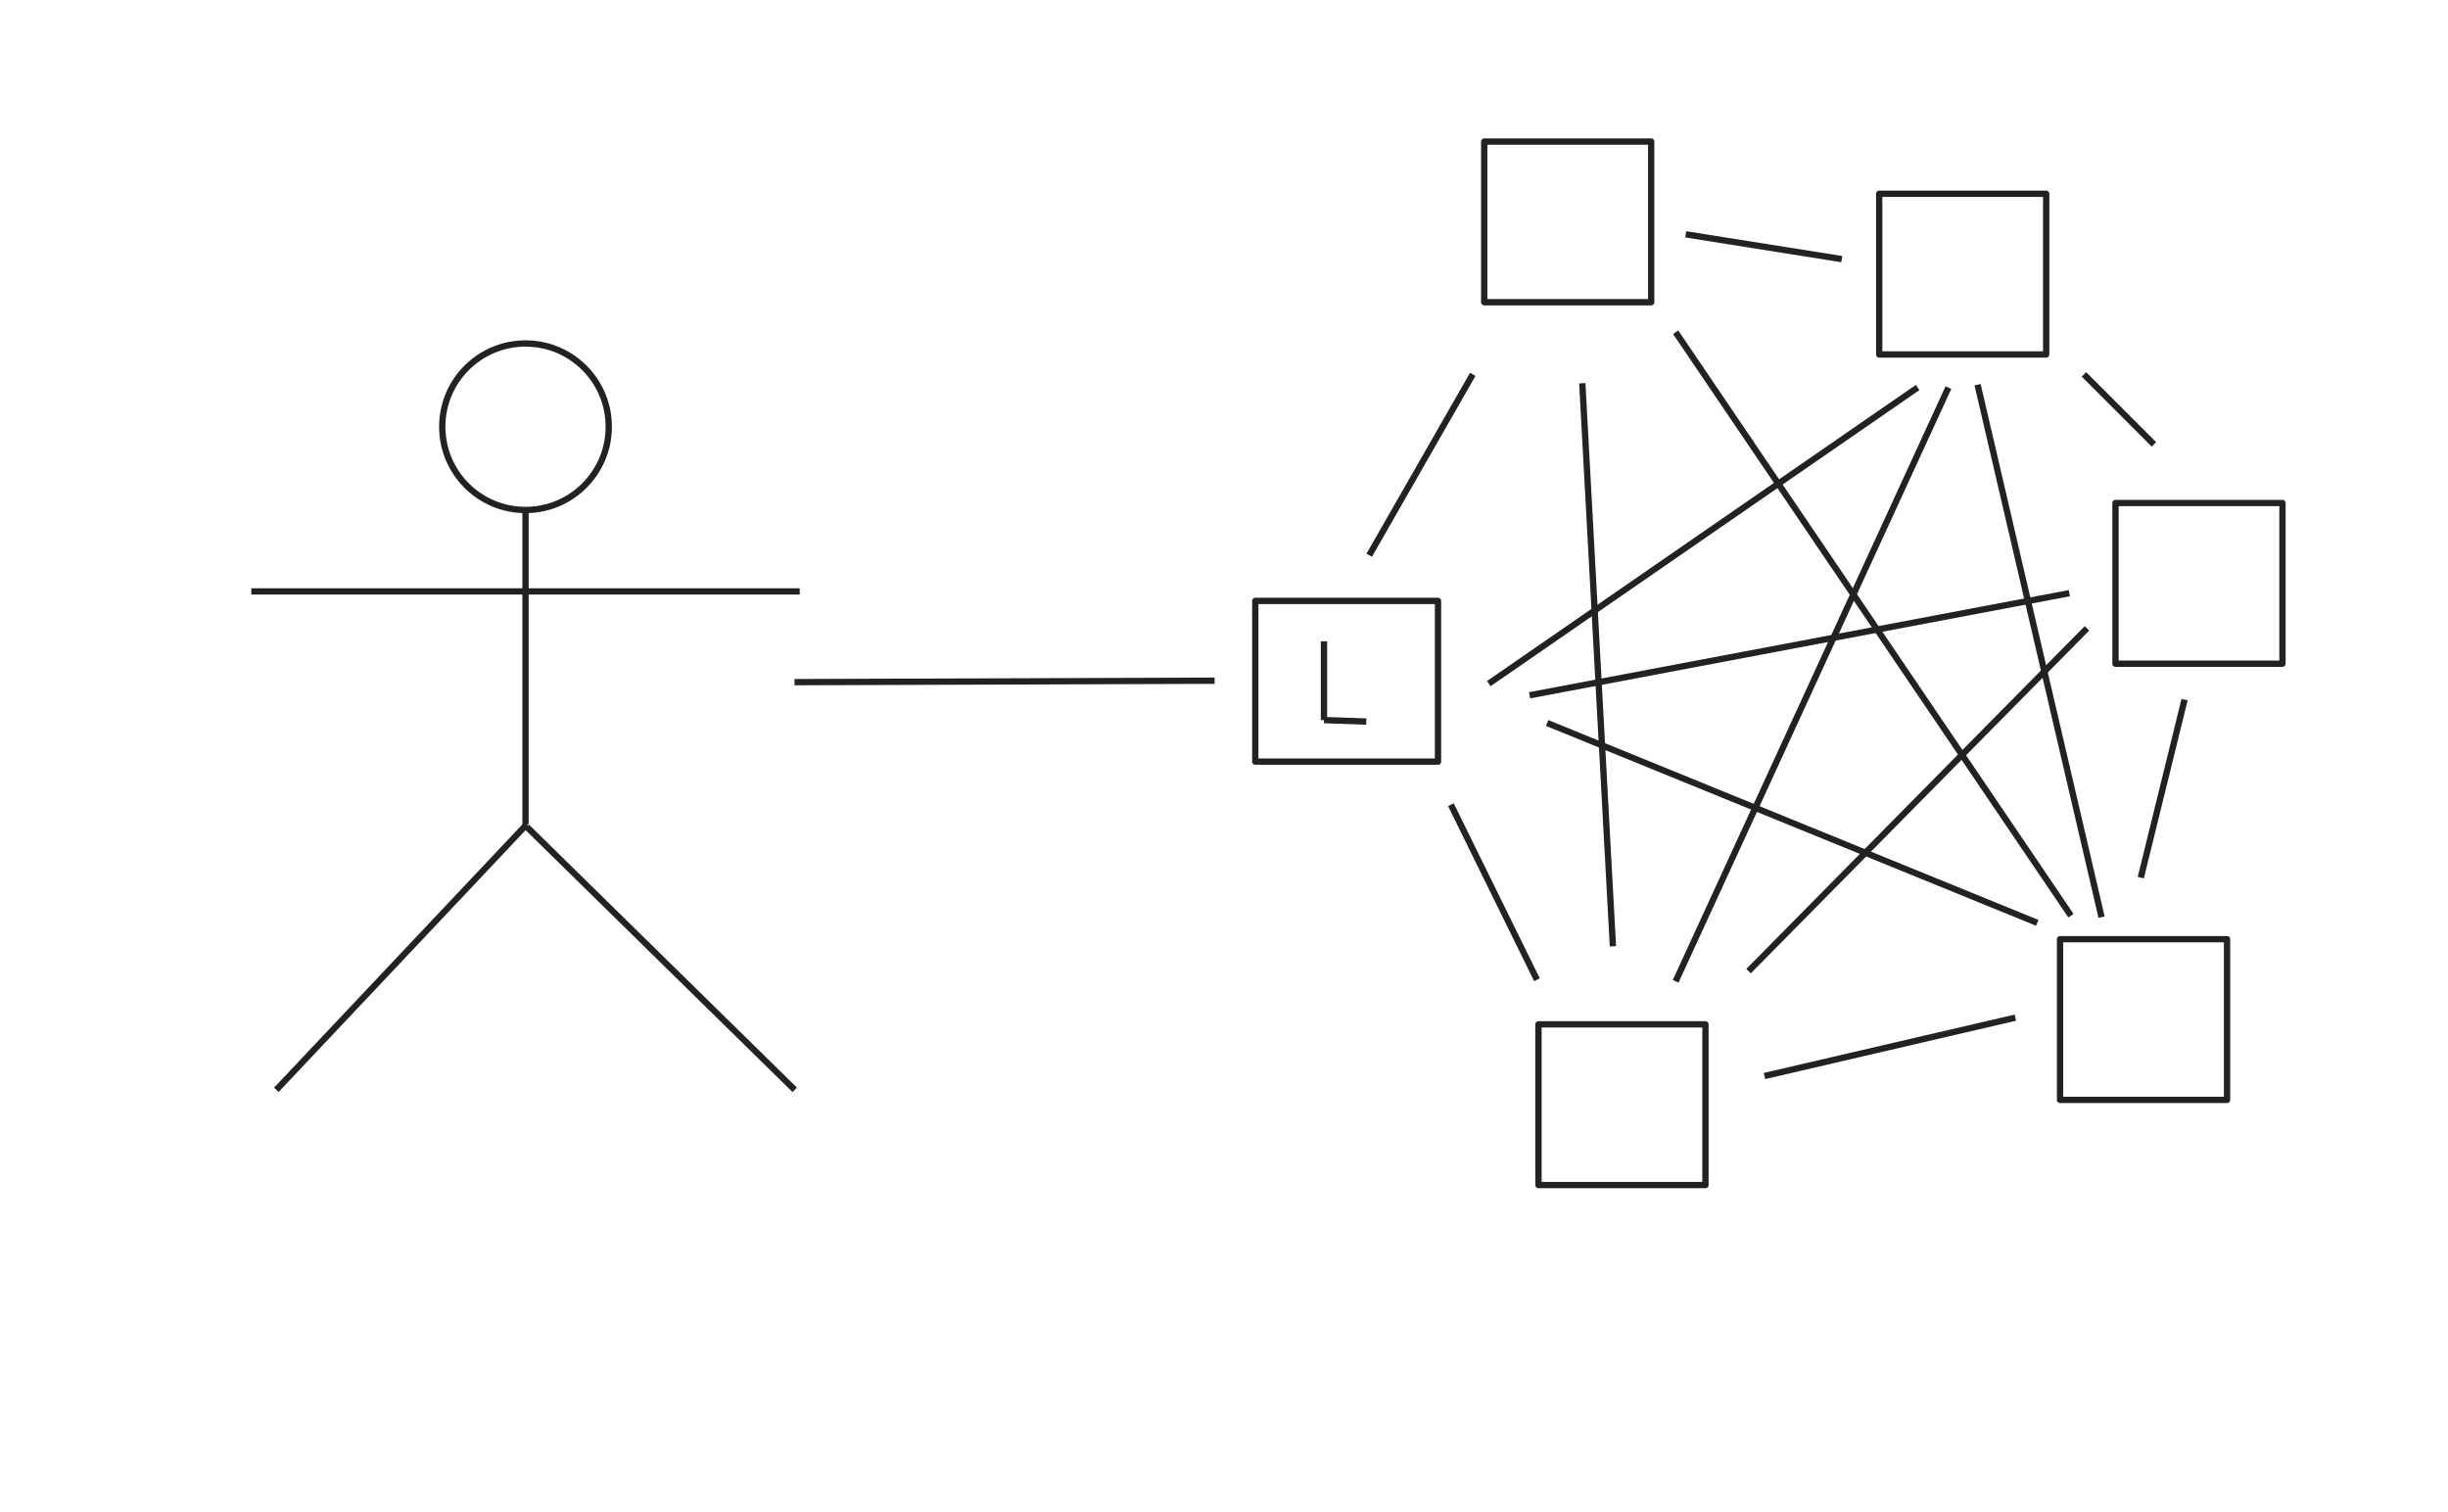 <svg xmlns="http://www.w3.org/2000/svg" xmlns:se="http://svg-edit.googlecode.com" xmlns:xlink="http://www.w3.org/1999/xlink" xmlns:dc="http://purl.org/dc/elements/1.1/" xmlns:cc="http://creativecommons.org/ns#" xmlns:rdf="http://www.w3.org/1999/02/22-rdf-syntax-ns#" xmlns:inkscape="http://www.inkscape.org/namespaces/inkscape" width="777" height="480" style="">
                                    <title>my vector image</title>
                                    <!-- Created with Vector Paint - http://www.vectorpaint.yaks.com/ https://chrome.google.com/webstore/detail/hnbpdiengicdefcjecjbnjnoifekhgdo -->
                                    <rect id="backgroundrect" width="100%" height="100%" x="0" y="0" fill="#FFFFFF" stroke="none"/>
                                <g style="" class="currentLayer"><title>Layer 1</title><path fill="none" stroke="#222222" stroke-width="2" stroke-linejoin="round" stroke-dashoffset="" fill-rule="nonzero" marker-start="" marker-mid="" marker-end="" id="svg_8" d="M79.761,187.703 L253.835,187.703 M167.195,262.42 L252.245,345.88 M167.195,261.625 L87.71,345.88 M166.798,162.268 L166.798,261.625 M193.221,135.435 C193.221,150.028 181.391,161.858 166.798,161.858 C152.205,161.858 140.375,150.028 140.375,135.435 C140.375,120.842 152.205,109.012 166.798,109.012 C181.391,109.012 193.221,120.842 193.221,135.435 z" style="color: rgb(0, 0, 0);"/><rect fill="none" stroke="#222222" stroke-width="2" stroke-linejoin="round" stroke-dashoffset="" fill-rule="nonzero" id="svg_10" x="398.426" y="190.722" width="58" height="51" style="color: rgb(0, 0, 0);" class=""/><rect fill="none" stroke="#222222" stroke-width="2" stroke-linejoin="round" stroke-dashoffset="" fill-rule="nonzero" id="svg_14" x="596.463" y="61.5" width="53" height="51" style="color: rgb(0, 0, 0);" class=""/><rect fill="none" stroke="#222222" stroke-width="2" stroke-linejoin="round" stroke-dashoffset="" fill-rule="nonzero" x="653.87" y="298.074" width="53" height="51" style="color: rgb(0, 0, 0);" class="" id="svg_22"/><rect fill="none" stroke="#222222" stroke-width="2" stroke-linejoin="round" stroke-dashoffset="" fill-rule="nonzero" x="671.463" y="159.648" width="53" height="51" style="color: rgb(0, 0, 0);" class="" id="svg_21"/><rect fill="none" stroke="#222222" stroke-width="2" stroke-linejoin="round" stroke-dashoffset="" fill-rule="nonzero" x="471.093" y="44.926" width="53" height="51" style="color: rgb(0, 0, 0);" class="" id="svg_20"/><rect fill="none" stroke="#222222" stroke-width="2" stroke-linejoin="round" stroke-dashoffset="" fill-rule="nonzero" x="488.315" y="325.111" width="53" height="51" style="color: rgb(0, 0, 0);" class="" id="svg_23"/><path fill="none" fill-opacity="1" stroke="#222222" stroke-opacity="1" stroke-width="2" stroke-dasharray="none" stroke-linejoin="round" stroke-linecap="butt" stroke-dashoffset="" fill-rule="nonzero" opacity="1" marker-start="" marker-mid="" marker-end="" d="M420.236,203.536 L420.236,228.536 " id="svg_16" class=""/><path fill="none" fill-opacity="1" stroke="#222222" stroke-opacity="1" stroke-width="2" stroke-dasharray="none" stroke-linejoin="round" stroke-linecap="butt" stroke-dashoffset="" fill-rule="nonzero" opacity="1" marker-start="" marker-mid="" marker-end="" d="M420.236,228.536 L433.662,228.999 " id="svg_18" class=""/><path fill="none" fill-opacity="1" stroke="#222222" stroke-opacity="1" stroke-width="2" stroke-dasharray="none" stroke-linejoin="round" stroke-linecap="butt" stroke-dashoffset="" fill-rule="nonzero" opacity="1" marker-start="" marker-mid="" marker-end="" d="M460.514,255.388L487.829,310.944" id="svg_26"/><path fill="none" fill-opacity="1" stroke="#222222" stroke-opacity="1" stroke-width="2" stroke-dasharray="none" stroke-linejoin="round" stroke-linecap="butt" stroke-dashoffset="" fill-rule="nonzero" opacity="1" marker-start="" marker-mid="" marker-end="" d="M560.051,341.499L639.68,322.981" id="svg_28"/><path fill="none" fill-opacity="1" stroke="#222222" stroke-opacity="1" stroke-width="2" stroke-dasharray="none" stroke-linejoin="round" stroke-linecap="butt" stroke-dashoffset="" fill-rule="nonzero" opacity="1" marker-start="" marker-mid="" marker-end="" d="M679.495,278.536L693.384,222.055" id="svg_30"/><path fill="none" fill-opacity="1" stroke="#222222" stroke-opacity="1" stroke-width="2" stroke-dasharray="none" stroke-linejoin="round" stroke-linecap="butt" stroke-dashoffset="" fill-rule="nonzero" opacity="1" marker-start="" marker-mid="" marker-end="" d="M661.44,118.814L683.662,141.036" id="svg_32"/><path fill="none" fill-opacity="1" stroke="#222222" stroke-opacity="1" stroke-width="2" stroke-dasharray="none" stroke-linejoin="round" stroke-linecap="butt" stroke-dashoffset="" fill-rule="nonzero" opacity="1" marker-start="" marker-mid="" marker-end="" d="M535.051,74.37L584.588,82.24" id="svg_34"/><path fill="none" fill-opacity="1" stroke="#222222" stroke-opacity="1" stroke-width="2" stroke-dasharray="none" stroke-linejoin="round" stroke-linecap="butt" stroke-dashoffset="" fill-rule="nonzero" opacity="1" marker-start="" marker-mid="" marker-end="" d="M467.458,118.814L434.588,176.222" id="svg_36"/><path fill="none" fill-opacity="1" stroke="#222222" stroke-opacity="1" stroke-width="2" stroke-dasharray="none" stroke-linejoin="round" stroke-linecap="butt" stroke-dashoffset="" fill-rule="nonzero" opacity="1" marker-start="" marker-mid="" marker-end="" d="M252.18,216.499L385.514,216.036" id="svg_38"/><path fill="none" fill-opacity="1" stroke="#222222" stroke-opacity="1" stroke-width="2" stroke-dasharray="none" stroke-linejoin="round" stroke-linecap="butt" stroke-dashoffset="" fill-rule="nonzero" opacity="1" marker-start="" marker-mid="" marker-end="" d="M472.551,216.962L608.662,122.981" id="svg_40"/><path fill="none" fill-opacity="1" stroke="#222222" stroke-opacity="1" stroke-width="2" stroke-dasharray="none" stroke-linejoin="round" stroke-linecap="butt" stroke-dashoffset="" fill-rule="nonzero" opacity="1" marker-start="" marker-mid="" marker-end="" d="M485.514,220.666L656.81,188.259" id="svg_42"/><path fill="none" fill-opacity="1" stroke="#222222" stroke-opacity="1" stroke-width="2" stroke-dasharray="none" stroke-linejoin="round" stroke-linecap="butt" stroke-dashoffset="" fill-rule="nonzero" opacity="1" marker-start="" marker-mid="" marker-end="" d="M491.069,229.462L646.625,292.888" id="svg_44"/><path fill="none" fill-opacity="1" stroke="#222222" stroke-opacity="1" stroke-width="2" stroke-dasharray="none" stroke-linejoin="round" stroke-linecap="butt" stroke-dashoffset="" fill-rule="nonzero" opacity="1" marker-start="" marker-mid="" marker-end="" d="M502.224,121.636L511.946,300.339" id="svg_1"/><path fill="none" fill-opacity="1" stroke="#222222" stroke-opacity="1" stroke-width="2" stroke-dasharray="none" stroke-linejoin="round" stroke-linecap="butt" stroke-dashoffset="" fill-rule="nonzero" opacity="1" marker-start="" marker-mid="" marker-end="" d="M667.039,291.08L627.687,122.099" id="svg_3"/><path fill="none" fill-opacity="1" stroke="#222222" stroke-opacity="1" stroke-width="2" stroke-dasharray="none" stroke-linejoin="round" stroke-linecap="butt" stroke-dashoffset="" fill-rule="nonzero" opacity="1" marker-start="" marker-mid="" marker-end="" d="M657.317,290.617L531.854,105.432" id="svg_5"/><path fill="none" fill-opacity="1" stroke="#222222" stroke-opacity="1" stroke-width="2" stroke-dasharray="none" stroke-linejoin="round" stroke-linecap="butt" stroke-dashoffset="" fill-rule="nonzero" opacity="1" marker-start="" marker-mid="" marker-end="" d="M531.854,311.45L618.428,123.024" id="svg_7"/><path fill="none" fill-opacity="1" stroke="#222222" stroke-opacity="1" stroke-width="2" stroke-dasharray="none" stroke-linejoin="round" stroke-linecap="butt" stroke-dashoffset="" fill-rule="nonzero" opacity="1" marker-start="" marker-mid="" marker-end="" d="M555.002,308.21L662.409,199.413" id="svg_11"/></g></svg>